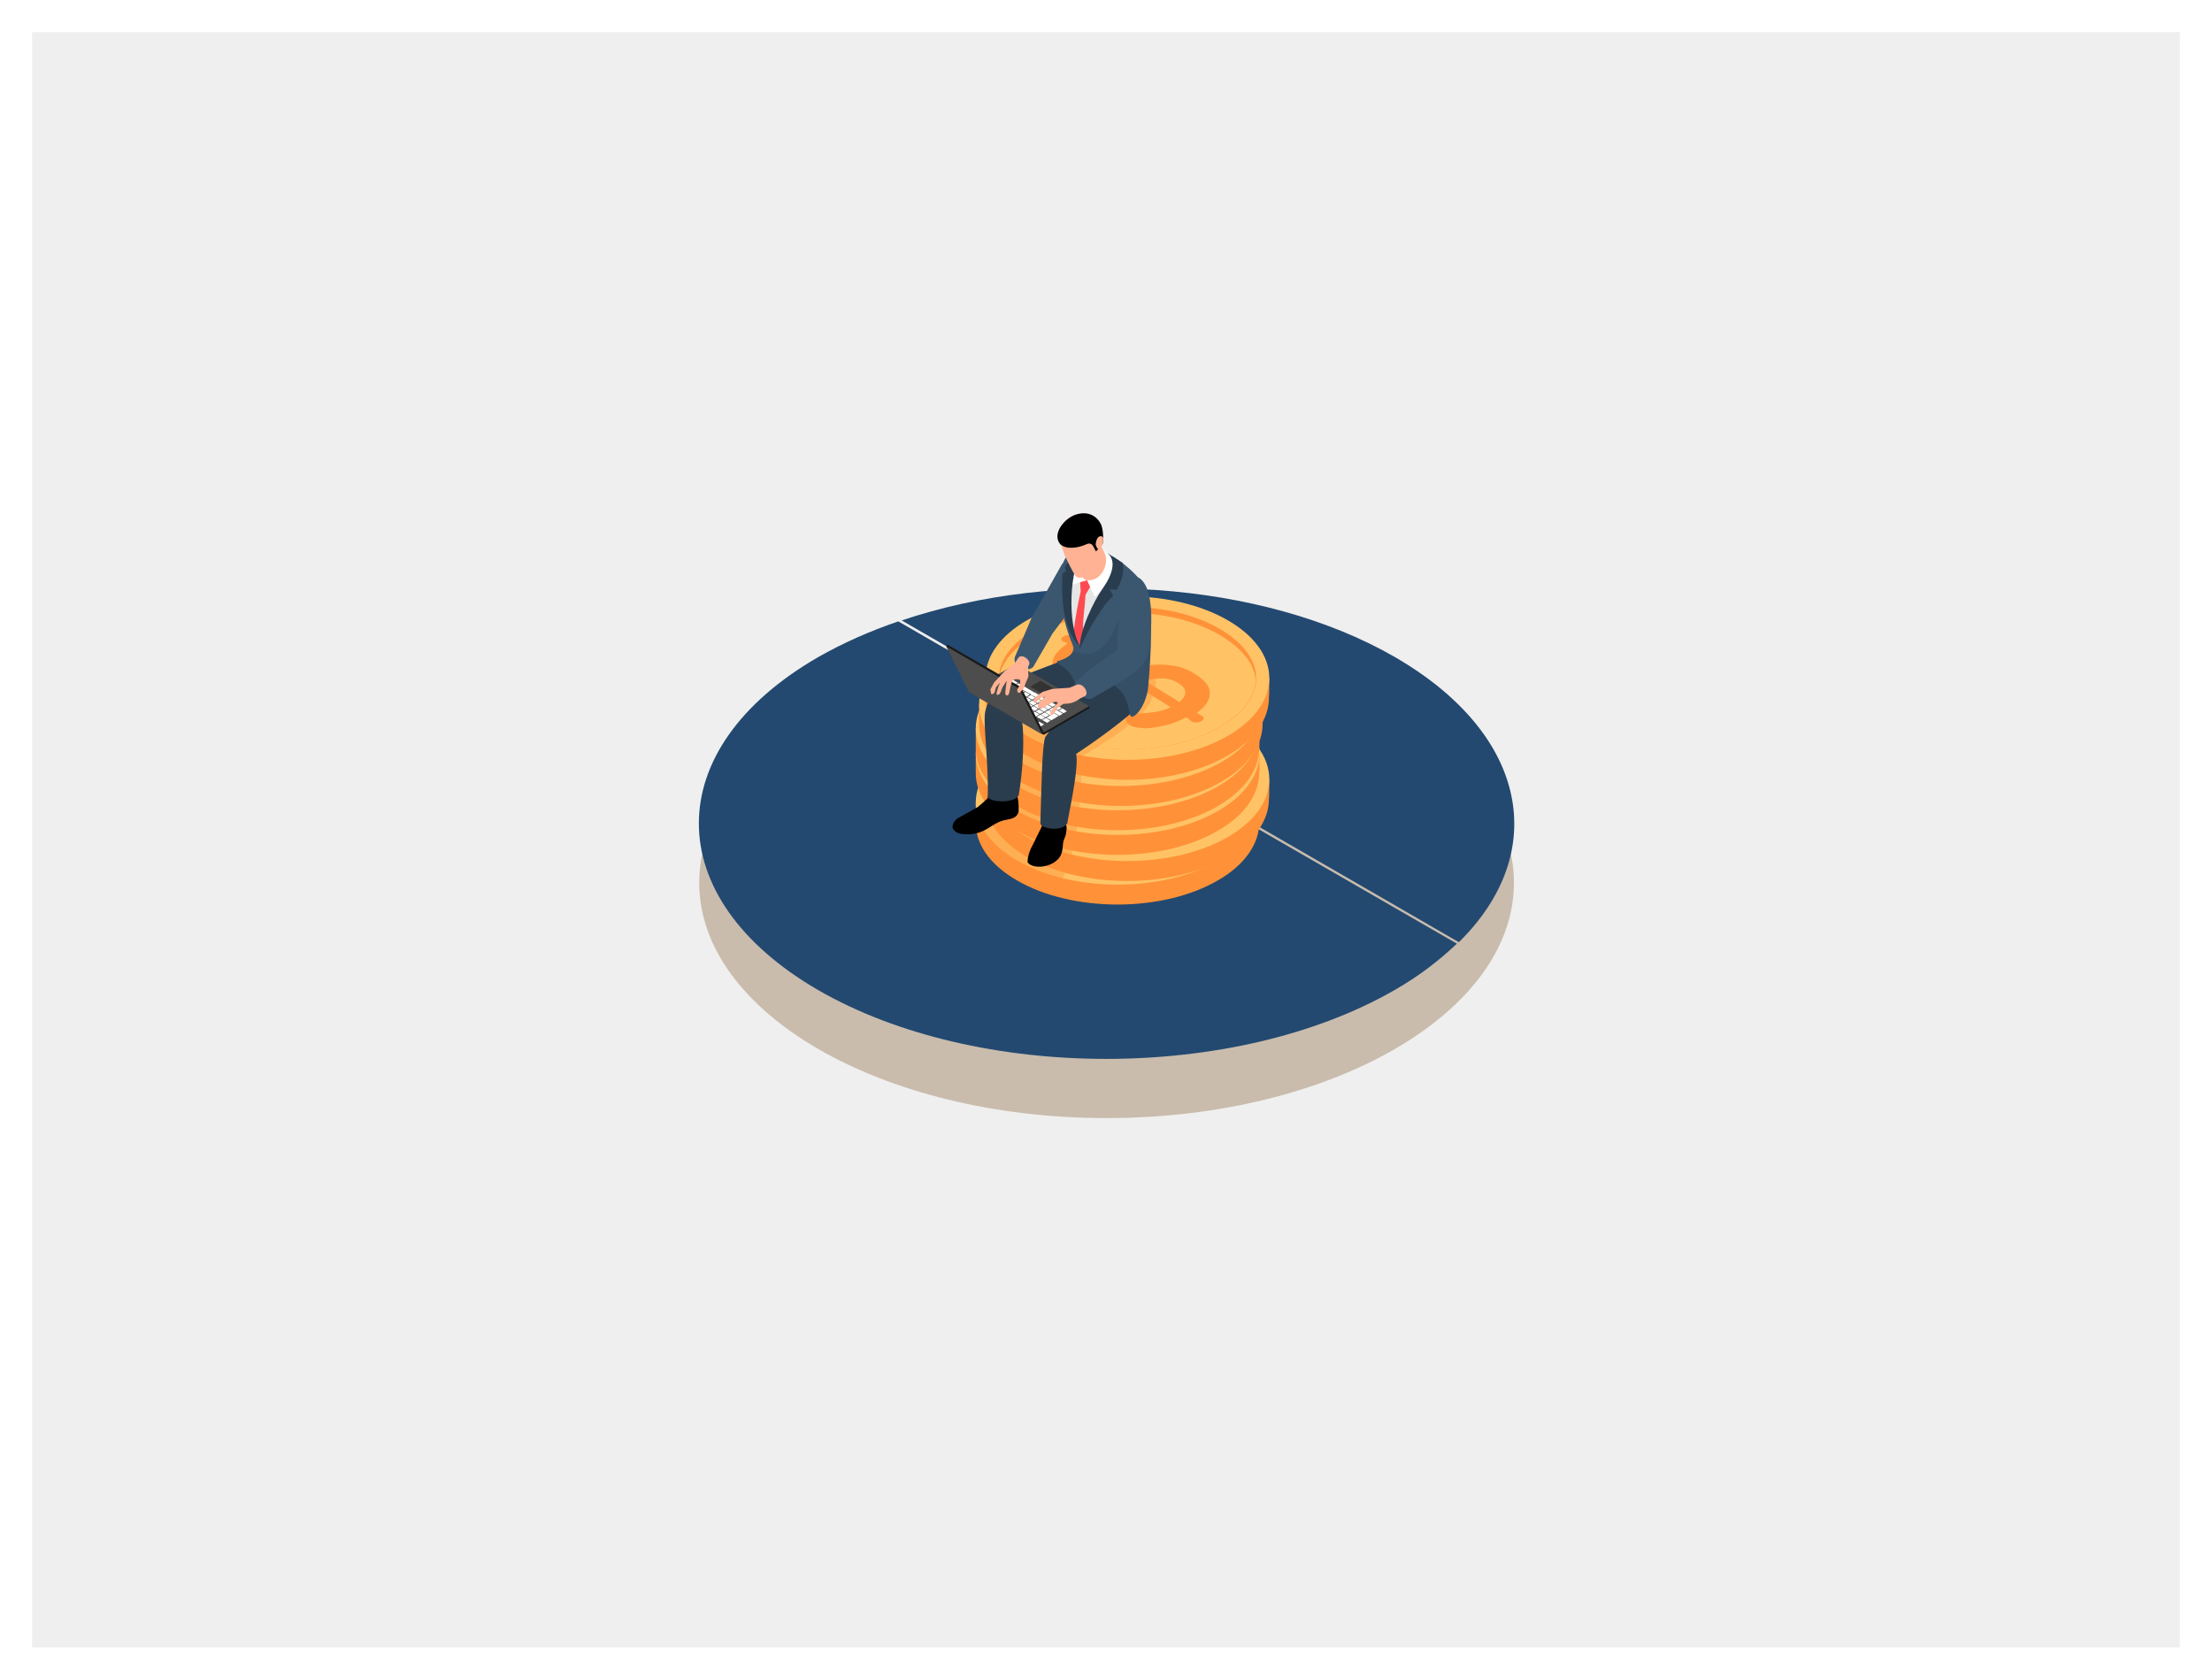 <svg width="690" height="524" viewBox="0 0 690 524" fill="none" xmlns="http://www.w3.org/2000/svg">
<g filter="url(#filter0_d)">
<rect x="10" y="10" width="670" height="504" fill="#EFEFEF"/>
</g>
<path d="M345.182 348.817C415.36 348.817 472.251 315.951 472.251 275.41C472.251 234.868 415.36 202.002 345.182 202.002C275.004 202.002 218.113 234.868 218.113 275.41C218.113 315.951 275.004 348.817 345.182 348.817Z" fill="#C9BCAD"/>
<path d="M280.216 193.862C271.322 196.877 262.881 200.645 255.194 205.017C205.602 233.656 205.602 280.082 255.194 308.872C304.785 337.512 385.277 337.512 435.02 308.872C442.707 304.501 449.038 299.527 454.464 294.402L280.216 193.862Z" fill="#234970"/>
<path d="M455.067 293.95C483.556 265.913 476.773 229.134 435.17 205.017C393.417 180.899 329.958 177.131 281.27 193.561L455.067 293.95Z" fill="#234970"/>
<path d="M392.908 250.452H304.371V256.393C304.254 263.034 308.565 269.674 317.302 274.683C334.544 284.702 362.619 284.702 379.861 274.683C388.598 269.674 392.908 262.917 392.792 256.393C392.908 256.393 392.908 250.452 392.908 250.452Z" fill="#FF9238"/>
<path d="M348.64 275.965C373.089 275.965 392.909 264.542 392.909 250.452C392.909 236.362 373.089 224.939 348.64 224.939C324.191 224.939 304.371 236.362 304.371 250.452C304.371 264.542 324.191 275.965 348.64 275.965Z" fill="#FFC366"/>
<path d="M388.831 250.452C388.831 250.802 388.831 251.151 388.831 251.384C388.365 256.51 384.637 261.519 377.997 265.48C370.192 270.14 359.824 272.703 348.756 272.703C337.689 272.703 327.204 270.14 319.516 265.48C312.875 261.519 309.031 256.51 308.565 251.384C308.565 251.035 308.565 250.685 308.565 250.452C308.565 244.977 312.409 239.618 319.516 235.424C327.204 230.764 337.689 228.201 348.756 228.201C359.824 228.201 370.308 230.764 377.997 235.424C384.987 239.618 388.831 244.977 388.831 250.452Z" fill="#FF9238"/>
<path d="M388.831 251.384C388.365 256.51 384.637 261.519 377.997 265.48C370.192 270.14 359.824 272.703 348.756 272.703C337.689 272.703 327.204 270.14 319.516 265.48C312.875 261.519 309.031 256.51 308.565 251.384C309.031 246.258 312.875 241.249 319.516 237.288C327.204 232.628 337.689 230.065 348.756 230.065C359.824 230.065 370.308 232.628 377.997 237.288C384.521 241.249 388.365 246.258 388.831 251.384Z" fill="#FFC366"/>
<path d="M367.046 262.684C365.299 263.616 363.551 264.315 361.687 264.898C359.823 265.364 358.192 265.713 356.562 265.946C354.931 266.179 353.533 266.179 352.251 265.946C350.97 265.83 350.038 265.597 349.455 265.131C349.106 264.898 348.873 264.665 348.64 264.432C348.407 264.199 348.29 263.849 348.174 263.5C348.174 263.15 348.174 262.917 348.29 262.568C348.407 262.335 348.64 262.102 348.989 261.869C349.455 261.636 350.038 261.519 350.97 261.519C351.785 261.519 352.834 261.519 353.999 261.403C355.164 261.286 356.445 261.17 357.843 260.937C359.241 260.704 360.639 260.238 362.153 259.539L349.921 251.967C348.29 252.433 346.543 252.782 344.795 253.132C343.048 253.481 341.3 253.714 339.553 253.831C337.806 253.947 336.058 253.714 334.311 253.365C332.563 253.015 330.816 252.316 329.185 251.268C327.554 250.219 326.505 249.287 325.923 248.239C325.34 247.19 325.224 246.142 325.34 245.093C325.573 244.045 326.039 243.113 326.971 242.181C327.787 241.249 328.835 240.433 330 239.618L328.486 238.686C328.136 238.453 328.02 238.22 328.136 237.987C328.136 237.637 328.486 237.404 328.952 237.171C329.301 236.938 329.884 236.822 330.466 236.822C331.049 236.822 331.515 236.822 331.864 237.055L333.262 237.987C334.194 237.521 335.243 236.938 336.524 236.473C337.806 236.007 338.971 235.541 340.135 235.308C341.3 234.958 342.465 234.842 343.514 234.842C344.562 234.842 345.378 234.958 346.077 235.424C346.31 235.541 346.543 235.774 346.776 236.007C347.009 236.24 347.242 236.589 347.358 236.822C347.475 237.171 347.475 237.404 347.358 237.754C347.242 238.103 347.009 238.336 346.543 238.569C346.193 238.802 345.727 238.919 345.261 239.035C344.679 239.152 344.096 239.268 343.397 239.385C342.698 239.501 341.883 239.734 340.951 239.967C340.019 240.2 339.087 240.55 338.039 241.016L348.64 247.54C350.271 247.19 352.018 246.724 353.766 246.491C355.513 246.142 357.261 246.025 359.124 246.025C360.872 246.025 362.736 246.258 364.483 246.608C366.347 247.074 368.095 247.773 369.842 248.938C372.988 250.918 374.619 252.899 374.502 255.112C374.386 257.209 373.104 259.189 370.425 261.053L372.172 262.102C372.522 262.335 372.638 262.568 372.522 262.917C372.405 263.267 372.172 263.5 371.706 263.733C371.24 263.966 370.658 264.082 370.192 264.082C369.609 264.082 369.26 263.966 368.91 263.849L367.046 262.684ZM334.078 248.122C334.777 248.588 335.592 248.938 336.408 249.054C337.223 249.287 338.039 249.287 338.971 249.287C339.786 249.287 340.718 249.171 341.65 249.054C342.582 248.938 343.514 248.705 344.562 248.472L335.126 242.647C333.728 243.579 332.913 244.511 332.563 245.559C332.214 246.375 332.68 247.307 334.078 248.122ZM364.6 252.083C362.969 251.035 361.221 250.569 359.474 250.569C357.726 250.569 355.863 250.802 353.882 251.151L364.833 257.908C366.114 256.859 366.697 255.927 366.697 254.995C366.813 253.947 366.114 253.015 364.6 252.083Z" fill="#FF9238"/>
<path d="M395.938 243.113H307.4V249.054C307.284 255.694 311.594 262.335 320.331 267.344C337.573 277.363 365.649 277.363 382.89 267.344C391.627 262.335 395.938 255.578 395.821 249.054C395.938 249.054 395.938 243.113 395.938 243.113Z" fill="#FF9238"/>
<path d="M351.669 268.625C376.118 268.625 395.938 257.203 395.938 243.113C395.938 229.022 376.118 217.6 351.669 217.6C327.22 217.6 307.4 229.022 307.4 243.113C307.4 257.203 327.22 268.625 351.669 268.625Z" fill="#FFC366"/>
<path d="M391.86 243.113C391.86 243.462 391.86 243.812 391.86 244.045C391.395 249.171 387.667 254.18 381.026 258.141C373.221 262.801 362.853 265.364 351.786 265.364C340.718 265.364 330.234 262.801 322.545 258.141C315.905 254.18 312.06 249.171 311.594 244.045C311.594 243.695 311.594 243.462 311.594 243.113C311.594 237.637 315.439 232.278 322.545 228.085C330.234 223.425 340.718 220.862 351.786 220.862C362.853 220.862 373.338 223.425 381.026 228.085C387.9 232.278 391.86 237.637 391.86 243.113Z" fill="#FF9238"/>
<path d="M391.744 244.045C391.278 249.171 387.55 254.18 380.91 258.141C373.104 262.801 362.736 265.364 351.669 265.364C340.602 265.364 330.117 262.801 322.428 258.141C315.788 254.18 311.944 249.171 311.478 244.045C311.944 238.919 315.788 233.91 322.428 229.949C330.117 225.289 340.602 222.726 351.669 222.726C362.736 222.726 373.221 225.289 380.91 229.949C387.55 233.91 391.394 238.919 391.744 244.045Z" fill="#FFC366"/>
<path d="M370.076 255.345C368.328 256.277 366.581 256.976 364.717 257.558C362.853 258.024 361.222 258.374 359.591 258.607C357.96 258.84 356.562 258.84 355.28 258.607C353.999 258.49 353.067 258.257 352.485 257.791C352.135 257.558 351.902 257.325 351.669 257.092C351.436 256.859 351.32 256.51 351.203 256.16C351.203 255.811 351.203 255.578 351.32 255.228C351.436 254.995 351.669 254.762 352.019 254.529C352.485 254.296 353.067 254.18 353.999 254.18C354.814 254.18 355.863 254.18 357.028 254.063C358.193 253.947 359.474 253.83 360.872 253.597C362.27 253.364 363.668 252.898 365.183 252.199L352.951 244.627C351.32 245.093 349.572 245.443 347.825 245.792C346.077 246.142 344.33 246.375 342.582 246.491C340.835 246.608 339.087 246.375 337.34 246.025C335.593 245.676 333.845 244.977 332.214 243.928C330.583 242.88 329.535 241.948 328.952 240.899C328.37 239.851 328.253 238.802 328.37 237.754C328.603 236.705 329.069 235.773 330.001 234.841C330.816 233.909 331.865 233.094 333.03 232.278L331.515 231.346C331.166 231.113 331.049 230.88 331.166 230.647C331.166 230.298 331.515 230.065 331.981 229.832C332.331 229.599 332.913 229.483 333.496 229.483C334.078 229.483 334.544 229.483 334.894 229.716L336.291 230.647C337.223 230.182 338.272 229.599 339.553 229.133C340.835 228.667 342 228.201 343.165 227.968C344.33 227.619 345.495 227.502 346.543 227.502C347.592 227.502 348.407 227.619 349.106 228.085C349.339 228.201 349.572 228.434 349.805 228.667C350.038 228.9 350.271 229.25 350.388 229.483C350.504 229.832 350.504 230.065 350.388 230.414C350.271 230.764 350.038 230.997 349.572 231.23C349.223 231.463 348.757 231.579 348.291 231.696C347.708 231.812 347.126 231.929 346.427 232.045C345.728 232.162 344.912 232.395 343.98 232.628C343.048 232.861 342.116 233.21 341.068 233.676L351.669 240.2C353.3 239.851 355.047 239.385 356.795 239.152C358.542 238.802 360.29 238.686 362.154 238.686C363.901 238.686 365.765 238.919 367.513 239.268C369.377 239.734 371.124 240.433 372.871 241.598C376.017 243.579 377.648 245.559 377.531 247.773C377.415 249.869 376.133 251.85 373.454 253.714L375.201 254.762C375.551 254.995 375.667 255.228 375.551 255.578C375.434 255.927 375.201 256.16 374.735 256.393C374.269 256.626 373.687 256.743 373.221 256.743C372.638 256.743 372.289 256.626 371.939 256.51L370.076 255.345ZM337.107 240.783C337.806 241.249 338.621 241.598 339.437 241.715C340.252 241.948 341.068 241.948 342 241.948C342.815 241.948 343.747 241.831 344.679 241.715C345.611 241.598 346.543 241.365 347.592 241.132L338.155 235.307C336.757 236.239 335.942 237.171 335.593 238.22C335.127 239.035 335.709 239.967 337.107 240.783ZM367.629 244.744C365.998 243.695 364.251 243.229 362.503 243.229C360.756 243.229 358.892 243.462 356.911 243.812L367.862 250.568C369.144 249.52 369.726 248.588 369.726 247.656C369.843 246.608 369.144 245.676 367.629 244.744Z" fill="#FF9238"/>
<path d="M392.908 234.958H304.371V240.899C304.254 247.54 308.565 254.18 317.302 259.189C334.544 269.208 362.619 269.208 379.861 259.189C388.598 254.18 392.908 247.423 392.792 240.899C392.908 240.899 392.908 234.958 392.908 234.958Z" fill="#FF9238"/>
<path d="M348.64 260.471C373.089 260.471 392.909 249.048 392.909 234.958C392.909 220.868 373.089 209.445 348.64 209.445C324.191 209.445 304.371 220.868 304.371 234.958C304.371 249.048 324.191 260.471 348.64 260.471Z" fill="#FFC366"/>
<path d="M388.831 234.958C388.831 235.307 388.831 235.657 388.831 235.89C388.365 241.016 384.637 246.025 377.997 249.986C370.192 254.646 359.824 257.209 348.756 257.209C337.689 257.209 327.204 254.646 319.516 249.986C312.875 246.025 309.031 241.016 308.565 235.89C308.565 235.54 308.565 235.191 308.565 234.958C308.565 229.483 312.409 224.124 319.516 219.93C327.204 215.27 337.689 212.707 348.756 212.707C359.824 212.707 370.308 215.27 377.997 219.93C384.987 224.124 388.831 229.483 388.831 234.958Z" fill="#FF9238"/>
<path d="M388.831 235.89C388.365 241.016 384.637 246.025 377.997 249.986C370.192 254.646 359.824 257.209 348.756 257.209C337.689 257.209 327.204 254.646 319.516 249.986C312.875 246.025 309.031 241.016 308.565 235.89C309.031 230.764 312.875 225.755 319.516 221.794C327.204 217.134 337.689 214.571 348.756 214.571C359.824 214.571 370.308 217.134 377.997 221.794C384.521 225.755 388.365 230.764 388.831 235.89Z" fill="#FFC366"/>
<path d="M367.046 247.19C365.299 248.122 363.551 248.821 361.687 249.403C359.823 249.869 358.192 250.219 356.562 250.452C354.931 250.685 353.533 250.685 352.251 250.452C350.97 250.335 350.038 250.102 349.455 249.636C349.106 249.403 348.873 249.17 348.64 248.937C348.407 248.704 348.29 248.355 348.174 248.005C348.174 247.656 348.174 247.423 348.29 247.074C348.407 246.841 348.64 246.608 348.989 246.375C349.455 246.142 350.038 246.025 350.97 246.025C351.785 246.025 352.834 246.025 353.999 245.909C355.164 245.792 356.445 245.676 357.843 245.443C359.241 245.21 360.639 244.744 362.153 244.045L349.921 236.472C348.29 236.938 346.543 237.288 344.795 237.637C343.048 237.987 341.3 238.22 339.553 238.336C337.806 238.453 336.058 238.22 334.311 237.87C332.563 237.521 330.816 236.822 329.185 235.773C327.554 234.725 326.505 233.793 325.923 232.744C325.34 231.696 325.224 230.647 325.34 229.599C325.573 228.551 326.039 227.619 326.971 226.687C327.787 225.755 328.835 224.939 330 224.124L328.486 223.192C328.136 222.959 328.02 222.726 328.136 222.493C328.136 222.143 328.486 221.91 328.952 221.677C329.301 221.444 329.884 221.328 330.466 221.328C331.049 221.328 331.515 221.328 331.864 221.561L333.262 222.493C334.194 222.027 335.243 221.444 336.524 220.978C337.806 220.512 338.971 220.046 340.135 219.813C341.3 219.464 342.465 219.347 343.514 219.347C344.562 219.347 345.378 219.464 346.077 219.93C346.31 220.046 346.543 220.279 346.776 220.512C347.009 220.745 347.242 221.095 347.358 221.328C347.475 221.677 347.475 221.91 347.358 222.26C347.242 222.609 347.009 222.842 346.543 223.075C346.193 223.308 345.727 223.425 345.261 223.541C344.679 223.658 344.096 223.774 343.397 223.891C342.698 224.007 341.883 224.24 340.951 224.473C340.019 224.706 339.087 225.056 338.039 225.522L348.64 232.045C350.271 231.696 352.018 231.23 353.766 230.997C355.513 230.647 357.261 230.531 359.124 230.531C360.872 230.531 362.736 230.764 364.483 231.113C366.347 231.579 368.095 232.278 369.842 233.443C372.988 235.424 374.619 237.404 374.502 239.618C374.386 241.715 373.104 243.695 370.425 245.559L372.172 246.608C372.522 246.841 372.638 247.074 372.522 247.423C372.405 247.772 372.172 248.005 371.706 248.238C371.24 248.471 370.658 248.588 370.192 248.588C369.609 248.588 369.26 248.471 368.91 248.355L367.046 247.19ZM334.078 232.744C334.777 233.21 335.592 233.56 336.408 233.676C337.223 233.909 338.039 233.909 338.971 233.909C339.786 233.909 340.718 233.793 341.65 233.676C342.582 233.56 343.514 233.327 344.562 233.094L335.126 227.269C333.728 228.201 332.913 229.133 332.563 230.181C332.214 230.997 332.68 231.812 334.078 232.744ZM364.6 236.705C362.969 235.657 361.221 235.191 359.474 235.191C357.726 235.191 355.863 235.424 353.882 235.773L364.833 242.53C366.114 241.482 366.697 240.55 366.697 239.618C366.813 238.569 366.114 237.637 364.6 236.705Z" fill="#FF9238"/>
<path d="M392.908 227.269H304.371V233.21C304.254 239.851 308.565 246.491 317.302 251.5C334.544 261.519 362.619 261.519 379.861 251.5C388.598 246.491 392.908 239.734 392.792 233.21C392.908 233.21 392.908 227.269 392.908 227.269Z" fill="#FF9238"/>
<path d="M348.64 252.782C373.089 252.782 392.909 241.359 392.909 227.269C392.909 213.179 373.089 201.756 348.64 201.756C324.191 201.756 304.371 213.179 304.371 227.269C304.371 241.359 324.191 252.782 348.64 252.782Z" fill="#FFC366"/>
<path d="M388.831 227.269C388.831 227.619 388.831 227.968 388.831 228.201C388.365 233.327 384.637 238.336 377.997 242.297C370.192 246.957 359.824 249.52 348.756 249.52C337.689 249.52 327.204 246.957 319.516 242.297C312.875 238.336 309.031 233.327 308.565 228.201C308.565 227.852 308.565 227.502 308.565 227.269C308.565 221.794 312.409 216.435 319.516 212.241C327.204 207.581 337.689 205.018 348.756 205.018C359.824 205.018 370.308 207.581 377.997 212.241C384.987 216.435 388.831 221.794 388.831 227.269Z" fill="#FF9238"/>
<path d="M388.831 228.201C388.365 233.327 384.637 238.336 377.997 242.297C370.192 246.957 359.824 249.52 348.756 249.52C337.689 249.52 327.204 246.957 319.516 242.297C312.875 238.336 309.031 233.327 308.565 228.201C309.031 223.075 312.875 218.066 319.516 214.105C327.204 209.445 337.689 206.882 348.756 206.882C359.824 206.882 370.308 209.445 377.997 214.105C384.521 218.066 388.365 223.075 388.831 228.201Z" fill="#FFC366"/>
<path d="M367.046 239.501C365.299 240.433 363.551 241.132 361.687 241.715C359.823 242.181 358.192 242.53 356.562 242.763C354.931 242.996 353.533 242.996 352.251 242.763C350.97 242.647 350.038 242.414 349.455 241.948C349.106 241.715 348.873 241.482 348.64 241.249C348.407 241.016 348.29 240.666 348.174 240.317C348.174 239.967 348.174 239.734 348.29 239.385C348.407 239.152 348.64 238.919 348.989 238.686C349.455 238.453 350.038 238.336 350.97 238.336C351.785 238.336 352.834 238.336 353.999 238.22C355.164 238.103 356.445 237.987 357.843 237.754C359.241 237.521 360.639 237.055 362.153 236.356L349.921 228.784C348.29 229.25 346.543 229.599 344.795 229.949C343.048 230.298 341.3 230.531 339.553 230.648C337.806 230.764 336.058 230.531 334.311 230.182C332.563 229.832 330.816 229.133 329.185 228.085C327.554 227.036 326.505 226.104 325.923 225.056C325.34 224.007 325.224 222.959 325.34 221.91C325.573 220.862 326.039 219.93 326.971 218.998C327.787 218.066 328.835 217.25 330 216.435L328.486 215.503C328.136 215.27 328.02 215.037 328.136 214.804C328.136 214.454 328.486 214.221 328.952 213.989C329.301 213.756 329.884 213.639 330.466 213.639C331.049 213.639 331.515 213.639 331.864 213.872L333.262 214.804C334.194 214.338 335.243 213.756 336.524 213.29C337.806 212.824 338.971 212.358 340.135 212.125C341.3 211.775 342.465 211.659 343.514 211.659C344.562 211.659 345.378 211.775 346.077 212.241C346.31 212.358 346.543 212.591 346.776 212.824C347.009 213.057 347.242 213.406 347.358 213.639C347.475 213.989 347.475 214.221 347.358 214.571C347.242 214.92 347.009 215.153 346.543 215.386C346.193 215.619 345.727 215.736 345.261 215.852C344.679 215.969 344.096 216.085 343.397 216.202C342.698 216.318 341.883 216.551 340.951 216.784C340.019 217.017 339.087 217.367 338.039 217.833L348.64 224.357C350.271 224.007 352.018 223.541 353.766 223.308C355.513 222.959 357.261 222.842 359.124 222.842C360.872 222.842 362.736 223.075 364.483 223.425C366.347 223.891 368.095 224.59 369.842 225.755C372.988 227.735 374.619 229.716 374.502 231.929C374.386 234.026 373.104 236.006 370.425 237.87L372.172 238.919C372.522 239.152 372.638 239.385 372.522 239.734C372.405 240.084 372.172 240.317 371.706 240.55C371.24 240.783 370.658 240.899 370.192 240.899C369.609 240.899 369.26 240.783 368.91 240.666L367.046 239.501ZM334.078 224.939C334.777 225.405 335.592 225.755 336.408 225.871C337.223 226.104 338.039 226.104 338.971 226.104C339.786 226.104 340.718 225.988 341.65 225.871C342.582 225.755 343.514 225.522 344.562 225.289L335.126 219.464C333.728 220.396 332.913 221.328 332.563 222.376C332.214 223.192 332.68 224.124 334.078 224.939ZM364.6 228.9C362.969 227.852 361.221 227.386 359.474 227.386C357.726 227.386 355.863 227.619 353.882 227.968L364.833 234.725C366.114 233.676 366.697 232.744 366.697 231.813C366.813 230.764 366.114 229.832 364.6 228.9Z" fill="#FF9238"/>
<path d="M393.957 219.697H305.42V225.638C305.303 232.279 309.614 238.919 318.351 243.928C335.592 253.947 363.668 253.947 380.91 243.928C389.647 238.919 393.957 232.162 393.841 225.638C393.957 225.638 393.957 219.697 393.957 219.697Z" fill="#FF9238"/>
<path d="M349.688 245.21C374.137 245.21 393.957 233.787 393.957 219.697C393.957 205.607 374.137 194.184 349.688 194.184C325.239 194.184 305.419 205.607 305.419 219.697C305.419 233.787 325.239 245.21 349.688 245.21Z" fill="#FFC366"/>
<path d="M389.88 219.697C389.88 220.046 389.88 220.396 389.88 220.629C389.414 225.755 385.686 230.764 379.046 234.725C371.241 239.385 360.872 241.948 349.805 241.948C338.738 241.948 328.253 239.385 320.564 234.725C313.924 230.764 310.08 225.755 309.614 220.629C309.614 220.279 309.614 219.93 309.614 219.697C309.614 214.222 313.458 208.863 320.564 204.669C328.253 200.009 338.738 197.446 349.805 197.446C360.872 197.446 371.357 200.009 379.046 204.669C386.036 208.746 389.88 214.105 389.88 219.697Z" fill="#FF9238"/>
<path d="M389.88 220.629C389.414 225.755 385.686 230.764 379.046 234.725C371.241 239.385 360.872 241.948 349.805 241.948C338.738 241.948 328.253 239.385 320.564 234.725C313.924 230.764 310.08 225.755 309.614 220.629C310.08 215.503 313.924 210.494 320.564 206.533C328.253 201.873 338.738 199.31 349.805 199.31C360.872 199.31 371.357 201.873 379.046 206.533C385.57 210.494 389.414 215.503 389.88 220.629Z" fill="#FFC366"/>
<path d="M368.095 231.929C366.348 232.861 364.6 233.56 362.736 234.142C360.872 234.608 359.241 234.958 357.61 235.191C355.979 235.424 354.581 235.424 353.3 235.191C352.019 235.074 351.087 234.841 350.504 234.375C350.155 234.142 349.922 233.909 349.689 233.676C349.456 233.443 349.339 233.094 349.223 232.745C349.223 232.395 349.223 232.162 349.339 231.813C349.456 231.58 349.689 231.347 350.038 231.114C350.504 230.881 351.087 230.764 352.019 230.764C352.834 230.764 353.882 230.764 355.047 230.648C356.212 230.531 357.494 230.415 358.892 230.182C360.29 229.949 361.688 229.483 363.202 228.784L350.97 221.211C349.339 221.677 347.592 222.027 345.844 222.376C344.097 222.726 342.349 222.959 340.602 223.075C338.854 223.192 337.107 222.959 335.359 222.609C333.612 222.26 331.865 221.561 330.234 220.512C328.603 219.464 327.554 218.532 326.972 217.483C326.389 216.435 326.273 215.386 326.389 214.338C326.622 213.29 327.088 212.358 328.02 211.426C328.836 210.494 329.884 209.678 331.049 208.863L329.535 207.931C329.185 207.698 329.069 207.465 329.185 207.232C329.185 206.882 329.535 206.649 330.001 206.416C330.35 206.183 330.933 206.067 331.515 206.067C332.098 206.067 332.564 206.067 332.913 206.3L334.311 207.232C335.243 206.766 336.291 206.183 337.573 205.717C338.854 205.251 340.019 204.785 341.184 204.552C342.349 204.203 343.514 204.086 344.563 204.086C345.611 204.086 346.427 204.203 347.126 204.669C347.359 204.785 347.592 205.018 347.825 205.251C348.058 205.484 348.291 205.834 348.407 206.067C348.524 206.416 348.524 206.649 348.407 206.999C348.291 207.348 348.058 207.581 347.592 207.814C347.242 208.047 346.776 208.164 346.31 208.28C345.728 208.397 345.145 208.513 344.446 208.63C343.747 208.746 342.932 208.979 342 209.212C341.068 209.445 340.136 209.795 339.087 210.261L349.689 216.784C351.32 216.435 353.067 215.969 354.814 215.736C356.562 215.386 358.309 215.27 360.173 215.27C361.921 215.27 363.785 215.503 365.532 215.852C367.396 216.318 369.144 217.017 370.891 218.182C374.036 220.163 375.667 222.143 375.551 224.357C375.434 226.454 374.153 228.434 371.473 230.298L373.221 231.347C373.57 231.58 373.687 231.813 373.57 232.162C373.454 232.512 373.221 232.745 372.755 232.977C372.289 233.21 371.706 233.327 371.24 233.327C370.658 233.327 370.309 233.21 369.959 233.094L368.095 231.929ZM335.126 217.367C335.825 217.833 336.641 218.182 337.456 218.299C338.272 218.532 339.087 218.532 340.019 218.532C340.835 218.532 341.767 218.415 342.699 218.299C343.631 218.182 344.563 217.949 345.611 217.716L336.175 211.892C334.777 212.824 333.962 213.756 333.612 214.804C333.263 215.619 333.729 216.551 335.126 217.367ZM365.649 221.328C364.018 220.279 362.27 219.813 360.523 219.813C358.775 219.813 356.911 220.046 354.931 220.396L365.882 227.153C367.163 226.104 367.746 225.172 367.746 224.24C367.862 223.192 367.163 222.26 365.649 221.328Z" fill="#FF9238"/>
<path d="M395.938 211.542H307.4V217.483C307.284 224.124 311.594 230.764 320.331 235.773C337.573 245.792 365.649 245.792 382.89 235.773C391.627 230.764 395.938 224.007 395.821 217.483C395.938 217.483 395.938 211.542 395.938 211.542Z" fill="#FF9238"/>
<path d="M351.669 237.055C376.118 237.055 395.938 225.632 395.938 211.542C395.938 197.452 376.118 186.029 351.669 186.029C327.22 186.029 307.4 197.452 307.4 211.542C307.4 225.632 327.22 237.055 351.669 237.055Z" fill="#FFC366"/>
<path d="M391.86 211.542C391.86 211.892 391.86 212.241 391.86 212.474C391.395 217.6 387.667 222.609 381.026 226.57C373.221 231.23 362.853 233.793 351.786 233.793C340.718 233.793 330.234 231.23 322.545 226.57C315.905 222.609 312.06 217.6 311.594 212.474C311.594 212.125 311.594 211.892 311.594 211.542C311.594 206.067 315.439 200.708 322.545 196.514C330.234 191.854 340.718 189.291 351.786 189.291C362.853 189.291 373.338 191.854 381.026 196.514C387.9 200.708 391.86 206.067 391.86 211.542Z" fill="#FF9238"/>
<path d="M391.744 212.474C391.278 217.6 387.55 222.609 380.91 226.57C373.104 231.23 362.736 233.793 351.669 233.793C340.602 233.793 330.117 231.23 322.428 226.57C315.788 222.609 311.944 217.6 311.478 212.474C311.944 207.348 315.788 202.339 322.428 198.378C330.117 193.718 340.602 191.155 351.669 191.155C362.736 191.155 373.221 193.718 380.91 198.378C387.55 202.339 391.394 207.348 391.744 212.474Z" fill="#FFC366"/>
<path d="M370.076 223.774C368.328 224.706 366.581 225.405 364.717 225.988C362.853 226.454 361.222 226.803 359.591 227.036C357.96 227.269 356.562 227.269 355.28 227.036C353.999 226.92 353.067 226.687 352.485 226.221C352.135 225.988 351.902 225.755 351.669 225.522C351.436 225.289 351.32 224.939 351.203 224.59C351.203 224.24 351.203 224.007 351.32 223.658C351.436 223.425 351.669 223.192 352.019 222.959C352.485 222.726 353.067 222.609 353.999 222.609C354.814 222.609 355.863 222.609 357.028 222.493C358.193 222.376 359.474 222.26 360.872 222.027C362.27 221.794 363.668 221.328 365.183 220.629L352.951 213.056C351.32 213.522 349.572 213.872 347.825 214.221C346.077 214.571 344.33 214.804 342.582 214.92C340.835 215.037 339.087 214.804 337.34 214.454C335.593 214.105 333.845 213.406 332.214 212.357C330.583 211.309 329.535 210.377 328.952 209.329C328.37 208.28 328.253 207.232 328.37 206.183C328.603 205.135 329.069 204.203 330.001 203.271C330.816 202.339 331.865 201.523 333.03 200.708L331.399 200.009C331.049 199.776 330.933 199.543 331.049 199.31C331.049 198.96 331.399 198.727 331.865 198.494C332.214 198.261 332.797 198.145 333.379 198.145C333.962 198.145 334.428 198.145 334.777 198.378L336.175 199.31C337.107 198.844 338.155 198.261 339.437 197.795C340.718 197.329 341.883 196.863 343.048 196.63C344.213 196.281 345.378 196.164 346.427 196.164C347.475 196.164 348.291 196.281 348.99 196.747C349.223 196.863 349.456 197.096 349.689 197.329C349.922 197.562 350.155 197.912 350.271 198.145C350.388 198.494 350.388 198.727 350.271 199.077C350.155 199.426 349.922 199.659 349.456 199.892C349.106 200.125 348.64 200.242 348.174 200.358C347.592 200.475 347.009 200.591 346.31 200.708C345.611 200.824 344.796 201.057 343.864 201.29C342.932 201.523 342 201.873 340.951 202.339L351.553 208.863C353.184 208.513 354.931 208.047 356.678 207.814C358.426 207.465 360.173 207.348 362.037 207.348C363.785 207.348 365.649 207.581 367.396 207.931C369.26 208.397 371.008 209.096 372.755 210.261C375.9 212.241 377.531 214.221 377.415 216.435C377.298 218.532 376.017 220.512 373.337 222.376L375.085 223.425C375.434 223.658 375.551 223.891 375.434 224.24C375.318 224.59 375.085 224.823 374.619 225.056C374.153 225.289 373.57 225.405 373.104 225.405C372.522 225.405 372.172 225.289 371.823 225.172L370.076 223.774ZM337.107 209.212C337.806 209.678 338.621 210.028 339.437 210.144C340.252 210.377 341.068 210.377 342 210.377C342.815 210.377 343.747 210.261 344.679 210.144C345.611 210.028 346.543 209.795 347.592 209.562L338.155 203.737C336.757 204.669 335.942 205.601 335.593 206.649C335.127 207.465 335.709 208.397 337.107 209.212ZM367.629 213.173C365.998 212.124 364.251 211.658 362.503 211.658C360.756 211.658 358.892 211.891 356.911 212.241L367.862 218.998C369.144 217.949 369.726 217.017 369.726 216.085C369.843 215.153 369.144 214.105 367.629 213.173Z" fill="#FF9238"/>
<path opacity="0.4" d="M304.721 259.888C306.818 271.072 321.729 277.596 328.137 279.227C335.709 270.373 337.107 253.015 337.573 235.89C337.573 235.89 355.746 225.871 359.008 218.765C362.853 210.377 359.707 206.533 348.523 206.882L314.506 220.862L304.721 259.888Z" fill="#FF9238"/>
<path d="M333.729 190.456L328.37 197.562L322.312 208.047C320.681 209.911 315.555 208.164 316.604 204.902L321.729 192.902L331.399 175.777L334.311 182.068L333.729 190.456Z" fill="#3B5770"/>
<path d="M316.836 247.656C317.652 248.472 317.768 250.568 317.768 253.015C317.302 255.461 315.089 255.461 313.108 255.927C309.381 256.859 307.866 259.772 302.857 260.238C299.944 260.471 297.847 260.005 297.148 258.257C297.032 257.442 297.381 256.51 298.43 255.461C298.43 255.461 304.954 251.85 305.07 251.733C305.187 251.617 308.099 249.171 308.099 248.938C308.099 248.705 309.497 243.346 309.497 243.346L316.137 242.763L316.836 247.656Z" fill="black"/>
<path d="M332.214 256.277C333.029 258.374 332.68 258.84 332.447 260.471C332.214 261.286 331.864 261.752 331.631 262.917C331.398 264.432 331.631 266.762 329.651 268.392C327.321 270.606 322.312 271.188 320.564 269.091C320.448 268.043 320.914 265.713 322.079 263.733L324.991 257.791L325.224 253.364L332.097 251.966L332.214 256.277Z" fill="black"/>
<path d="M354.116 221.328C350.388 224.823 343.281 230.182 335.709 235.191C336.408 239.152 334.544 248.239 332.913 256.859C331.399 259.655 324.525 258.49 324.525 256.859C324.875 246.258 324.991 232.978 326.04 229.949C330.933 222.959 335.709 216.784 340.019 213.989L347.475 209.795L354.116 215.154V221.328Z" fill="#2A3D4F"/>
<path d="M341.3 217.251C337.572 220.745 324.874 221.561 318.816 225.056C319.515 229.017 319.282 239.501 317.768 248.122C316.254 250.918 308.099 250.219 308.099 248.472C308.448 237.87 306.468 224.823 307.4 221.677C309.147 213.756 318.7 210.96 330.583 206.416L334.078 205.601L337.689 206.649L341.3 217.251Z" fill="#2A3D4F"/>
<path d="M335.709 213.988C335.709 213.988 335.709 214.105 335.826 214.105C336.175 214.804 336.641 215.27 337.34 215.386C339.786 215.852 344.33 212.707 347.592 213.872C353.184 217.367 351.553 224.357 353.417 223.541C355.63 222.493 357.494 218.648 358.076 215.153C358.076 215.153 359.707 199.543 358.775 189.524C358.542 186.961 358.076 184.864 357.494 183.35C353.417 177.408 348.407 174.147 343.631 171.584L333.496 172.516C331.399 174.846 330.35 178.573 330.001 182.767C330.001 182.767 331.282 193.602 334.544 201.057C334.894 201.873 334.894 202.572 334.661 203.154C333.845 205.368 329.768 206.3 329.768 206.3C329.418 207.698 333.379 207.232 335.709 213.988Z" fill="#3B5770"/>
<path d="M339.553 179.738L347.125 179.039L336.99 201.407C332.912 193.602 331.514 186.029 334.776 177.292L339.553 179.738Z" fill="#E6E6E6"/>
<path d="M339.786 179.971L340.252 182.767L338.621 185.563C338.388 189.757 337.572 194.301 337.922 197.446L336.757 201.523L334.893 197.562C335.359 192.437 336.408 187.777 337.106 184.515L336.874 181.02L338.737 179.622L339.786 179.971Z" fill="#FF4A51"/>
<path d="M342.466 170.535L346.893 173.448C349.456 179.505 344.563 182.534 341.534 186.262L339.087 181.02L334.311 182.418L335.359 173.331L342.466 170.535Z" fill="white"/>
<path d="M345.145 172.399C348.407 174.496 347.126 179.156 343.98 183.583C341.184 187.544 336.757 196.398 336.757 202.572C339.437 196.281 344.33 188.359 347.242 185.913L346.194 183.816L348.29 184.049C350.038 181.137 350.737 178.341 350.271 175.661L345.145 172.399Z" fill="#2A3D4F"/>
<path d="M337.806 172.166C333.728 176.826 332.68 194.534 336.99 201.873C332.68 197.446 330.816 190.34 331.398 178.923L332.563 178.108L332.097 176.943L335.476 172.05L337.806 172.166Z" fill="#2A3D4F"/>
<path d="M338.038 180.437C338.504 180.787 338.621 180.903 339.087 181.02C343.863 181.486 346.193 175.312 344.446 172.283C343.048 169.72 342.698 168.671 342.698 168.671L335.941 173.448C335.941 173.448 335.825 174.147 336.174 175.195C336.64 177.059 336.757 179.389 338.038 180.437Z" fill="#FFB294"/>
<path opacity="0.5" d="M338.505 180.904C340.718 181.37 343.747 179.389 342.349 172.166L336.408 175.312C336.99 177.059 336.757 179.855 338.505 180.904Z" fill="#FFB294"/>
<path d="M342.582 170.302C342.582 170.302 343.048 173.914 342.116 175.894C341.184 177.875 339.204 179.506 338.272 179.855C337.456 180.205 336.641 180.438 335.825 179.972C335.01 179.506 332.214 173.448 332.214 173.448C331.282 171.001 331.049 170.302 330.816 168.904C330.466 166.807 330.233 161.915 336.175 160.4C339.087 159.701 341.533 160.983 342.931 163.313C343.98 165.176 343.747 169.137 343.747 169.137L342.582 170.302Z" fill="#FFB294"/>
<path d="M343.98 169.603L341.883 172.05L341.068 170.535C340.718 169.72 339.903 169.37 339.087 169.72C337.806 170.302 335.825 171.001 333.495 170.885C331.282 170.652 330.583 169.603 330.583 169.603C328.253 166.458 331.864 161.914 335.359 160.633C339.67 159.119 342.466 161.332 343.514 163.778C344.446 166.108 343.98 169.603 343.98 169.603Z" fill="black"/>
<path d="M342.582 167.623C342.932 167.273 343.398 167.157 343.747 167.39C343.98 167.506 344.097 167.739 344.097 167.972C344.097 168.205 344.097 168.438 344.097 168.671C344.097 169.137 343.98 169.487 343.864 169.953C343.747 170.302 343.747 170.652 343.398 170.885C343.048 171.118 342.815 171.467 342.466 171.234C342.116 171.001 341.883 170.186 341.767 169.836C341.883 169.137 342 168.205 342.582 167.623Z" fill="#FFB294"/>
<path d="M302.74 216.085L325.574 229.249L339.786 220.978V220.279L316.953 207.814L302.74 216.085Z" fill="#1A1A1A"/>
<path d="M302.74 215.387L325.574 228.551L339.786 220.279L316.953 207.115L302.74 215.387Z" fill="#4D4D4D"/>
<path d="M306.118 215.969L307.516 216.784L308.681 216.086L307.167 215.27L306.118 215.969Z" fill="white"/>
<path d="M307.749 216.901L309.263 217.716L310.312 217.134L308.914 216.318L307.749 216.901Z" fill="white"/>
<path d="M309.497 217.949L310.895 218.765L312.06 218.066L310.545 217.25L309.497 217.949Z" fill="white"/>
<path d="M311.127 218.881L312.642 219.697L313.807 219.114L312.292 218.299L311.127 218.881Z" fill="white"/>
<path d="M312.875 219.93L314.389 220.745L315.437 220.046L314.039 219.231L312.875 219.93Z" fill="white"/>
<path d="M314.623 220.862L316.021 221.677L317.185 221.095L315.671 220.163L314.623 220.862Z" fill="white"/>
<path d="M316.253 221.794L317.768 222.726L318.933 222.027L317.418 221.211L316.253 221.794Z" fill="white"/>
<path d="M318.001 222.842L319.516 223.658L320.564 223.075L319.166 222.143L318.001 222.842Z" fill="white"/>
<path d="M319.749 223.774L321.146 224.706L322.311 224.007L320.797 223.192L319.749 223.774Z" fill="white"/>
<path d="M321.379 224.823L322.894 225.638L323.942 225.056L322.544 224.124L321.379 224.823Z" fill="white"/>
<path d="M323.127 225.755L324.525 226.687L325.69 225.988L324.175 225.172L323.127 225.755Z" fill="white"/>
<path d="M308.099 214.804L309.497 215.62L310.662 215.037L309.147 214.105L308.099 214.804Z" fill="white"/>
<path d="M309.729 215.736L311.244 216.668L312.409 215.969L310.894 215.154L309.729 215.736Z" fill="white"/>
<path d="M311.477 216.784L312.992 217.6L314.04 216.901L312.642 216.085L311.477 216.784Z" fill="white"/>
<path d="M313.225 217.716L314.623 218.532L315.788 217.949L314.273 217.134L313.225 217.716Z" fill="white"/>
<path d="M314.855 218.765L316.37 219.581L317.418 218.882L316.02 218.066L314.855 218.765Z" fill="white"/>
<path d="M316.603 219.697L318.117 220.512L319.166 219.93L317.768 219.115L316.603 219.697Z" fill="white"/>
<path d="M318.351 220.745L319.749 221.561L320.914 220.862L319.399 220.046L318.351 220.745Z" fill="white"/>
<path d="M319.981 221.677L321.496 222.493L322.544 221.91L321.146 220.978L319.981 221.677Z" fill="white"/>
<path d="M321.729 222.609L323.126 223.541L324.291 222.842L322.777 222.027L321.729 222.609Z" fill="white"/>
<path d="M323.359 223.658L324.874 224.473L326.039 223.891L324.524 222.959L323.359 223.658Z" fill="white"/>
<path d="M325.107 224.59L326.621 225.522L327.67 224.823L326.272 224.007L325.107 224.59Z" fill="white"/>
<path d="M309.38 213.989L310.778 214.921L311.943 214.222L310.428 213.406L309.38 213.989Z" fill="white"/>
<path d="M311.011 215.037L312.526 215.852L313.691 215.27L312.176 214.338L311.011 215.037Z" fill="white"/>
<path d="M312.759 215.969L314.273 216.901L315.322 216.202L313.924 215.386L312.759 215.969Z" fill="white"/>
<path d="M314.506 217.017L315.904 217.833L317.069 217.25L315.555 216.318L314.506 217.017Z" fill="white"/>
<path d="M316.137 217.95L317.652 218.882L318.7 218.183L317.302 217.367L316.137 217.95Z" fill="white"/>
<path d="M317.884 218.998L319.399 219.813L320.447 219.114L319.049 218.299L317.884 218.998Z" fill="white"/>
<path d="M319.632 219.93L321.03 220.745L322.195 220.163L320.68 219.347L319.632 219.93Z" fill="white"/>
<path d="M321.263 220.978L322.777 221.794L323.826 221.095L322.428 220.279L321.263 220.978Z" fill="white"/>
<path d="M323.01 221.91L324.408 222.726L325.573 222.143L324.059 221.328L323.01 221.91Z" fill="white"/>
<path d="M324.641 222.959L326.156 223.774L327.321 223.075L325.806 222.26L324.641 222.959Z" fill="white"/>
<path d="M310.661 213.29L312.059 214.105L313.224 213.523L311.71 212.707L310.661 213.29Z" fill="white"/>
<path d="M312.292 214.338L313.806 215.153L314.971 214.455L313.457 213.639L312.292 214.338Z" fill="white"/>
<path d="M314.04 215.27L315.554 216.086L316.602 215.503L315.205 214.571L314.04 215.27Z" fill="white"/>
<path d="M315.787 216.202L317.185 217.134L318.35 216.435L316.836 215.62L315.787 216.202Z" fill="white"/>
<path d="M317.418 217.251L318.933 218.066L319.981 217.483L318.583 216.552L317.418 217.251Z" fill="white"/>
<path d="M319.166 218.182L320.68 219.114L321.729 218.415L320.331 217.6L319.166 218.182Z" fill="white"/>
<path d="M320.914 219.231L322.312 220.046L323.476 219.464L321.962 218.532L320.914 219.231Z" fill="white"/>
<path d="M322.544 220.163L324.059 221.095L325.107 220.396L323.709 219.58L322.544 220.163Z" fill="white"/>
<path d="M324.292 221.211L325.689 222.027L326.854 221.328L325.34 220.512L324.292 221.211Z" fill="white"/>
<path d="M326.388 223.891L327.67 223.192L325.922 222.143L327.087 221.561L328.835 222.493L329.184 222.726L330.233 223.308L329.301 223.891L329.184 224.007L327.903 224.706L326.388 223.891Z" fill="white"/>
<path d="M314.04 213.756L313.574 213.523L311.943 212.591L312.991 211.892L314.739 212.94L315.205 213.173L316.253 213.756L315.088 214.338L314.04 213.756Z" fill="white"/>
<path d="M315.321 214.571L316.836 215.387L317.884 214.688L316.486 213.872L315.321 214.571Z" fill="white"/>
<path d="M317.068 215.503L318.466 216.318L319.631 215.736L318.117 214.921L317.068 215.503Z" fill="white"/>
<path d="M318.7 216.552L320.214 217.367L321.263 216.668L319.865 215.853L318.7 216.552Z" fill="white"/>
<path d="M320.447 217.484L321.961 218.299L323.01 217.717L321.612 216.785L320.447 217.484Z" fill="white"/>
<path d="M322.195 218.415L323.593 219.347L324.758 218.648L323.243 217.833L322.195 218.415Z" fill="white"/>
<path d="M323.826 219.464L325.34 220.279L326.389 219.697L324.991 218.765L323.826 219.464Z" fill="white"/>
<path d="M325.573 220.396L326.971 221.328L328.136 220.629L326.622 219.813L325.573 220.396Z" fill="white"/>
<path d="M328.719 222.26L328.486 222.143L327.205 221.444L328.37 220.745L329.535 221.444L329.884 221.677L331.515 222.609L330.467 223.308L328.719 222.26Z" fill="white"/>
<path d="M313.225 211.775L314.623 212.707L315.788 212.008L314.273 211.193L313.225 211.775Z" fill="white"/>
<path d="M314.855 212.824L316.37 213.639L317.535 213.057L316.02 212.125L314.855 212.824Z" fill="white"/>
<path d="M316.603 213.755L318.117 214.687L319.166 213.988L317.768 213.173L316.603 213.755Z" fill="white"/>
<path d="M325.806 219.114L325.107 218.765L324.874 218.532L323.476 217.716L323.243 217.6L321.729 216.785L321.496 216.552L319.982 215.736L318.351 214.804L319.399 214.105L321.147 215.154L322.544 215.969L322.894 216.086L324.292 216.901L324.525 217.134L326.039 217.949L326.272 218.066L326.971 218.532L327.67 218.881L326.622 219.58L325.806 219.114Z" fill="white"/>
<path d="M326.854 219.697L328.252 220.512L329.417 219.93L327.902 218.998L326.854 219.697Z" fill="white"/>
<path d="M328.486 220.629L330 221.561L331.165 220.862L329.651 220.046L328.486 220.629Z" fill="white"/>
<path d="M330.233 221.677L331.747 222.493L332.796 221.91L331.398 220.978L330.233 221.677Z" fill="white"/>
<path d="M321.38 214.221L327.554 217.833L330.7 215.969L324.525 212.358L321.38 214.221Z" fill="#333333"/>
<path d="M295.634 201.174L318.468 214.338L325.574 228.551L302.741 215.387L295.168 201.64L295.634 201.174Z" fill="#1A1A1A"/>
<path d="M295.168 201.64L318.001 214.921L325.108 229.133L302.274 215.969L295.168 201.64Z" fill="#4D4D4D"/>
<path opacity="0.3" d="M335.709 213.989L337.224 215.387C339.67 215.853 344.213 212.707 347.475 213.872C353.067 217.367 351.436 224.357 353.3 223.541C355.514 222.493 357.377 218.648 357.96 215.154C357.96 215.154 359.591 199.543 358.659 189.524L358.309 188.243L349.572 189.408C348.64 197.912 343.048 205.135 337.806 203.853L334.661 203.271C333.845 205.484 329.768 206.416 329.768 206.416C329.418 207.698 333.379 207.232 335.709 213.989Z" fill="#2A3D4F"/>
<path d="M358.309 202.688C357.843 205.717 355.979 208.397 353.416 210.028C349.922 212.591 345.611 214.921 340.718 217.833C338.155 219.231 334.311 213.989 335.592 212.707C339.087 209.445 343.398 206.183 348.407 202.921L349.106 190.456C349.805 184.864 349.805 178.807 355.164 180.205C360.29 183.117 359.358 196.98 358.309 202.688Z" fill="#3B5770"/>
<path d="M338.505 217.134L336.874 217.949C335.01 219.347 333.379 219.58 331.748 219.58L330.001 220.745L328.719 222.609C327.787 223.774 327.438 222.959 327.787 222.143L328.486 220.978L330.001 219.231L329.418 218.881L328.137 219.231L326.389 220.163L325.923 220.629C325.69 220.862 325.224 220.978 324.875 220.862H324.758L324.525 220.978C324.292 221.095 323.943 220.978 323.826 220.745C323.71 220.512 323.71 220.163 323.826 219.813L324.642 218.532L326.04 217.367L324.875 217.6L323.943 218.299L323.361 218.998C322.662 219.697 322.312 219.114 322.545 218.299L323.244 217.25L325.224 215.852L328.253 214.921L333.612 214.571L335.593 213.756C337.573 212.591 339.903 216.085 338.505 217.134Z" fill="#FFB294"/>
<path d="M321.031 207.348L320.681 208.047L320.798 211.076L319.866 213.29L319.4 214.688L318.235 215.969C317.652 216.551 317.07 215.736 317.419 214.921L318.235 213.523V212.125C317.419 211.775 316.604 211.775 315.788 212.358C315.788 212.358 315.206 214.105 315.206 214.222C315.206 214.338 314.856 215.969 314.856 215.969C314.623 217.367 313.575 217.25 313.575 216.085L313.808 213.989L314.041 212.358L312.759 214.338L312.061 216.085C311.595 217.017 310.663 217.017 310.896 216.085L311.362 214.455L311.944 212.94L310.663 214.455L310.313 215.736C310.197 216.085 309.964 216.551 309.498 216.551C309.148 216.551 308.915 216.202 309.148 215.852C308.915 215.736 308.915 215.27 309.032 214.921L310.08 212.94L313.458 209.329L316.72 206.649L317.652 205.251C318.701 203.737 321.613 205.95 321.031 207.348Z" fill="#FFB294"/>
<defs>
<filter id="filter0_d" x="0" y="0" width="690" height="524" filterUnits="userSpaceOnUse" color-interpolation-filters="sRGB">
<feFlood flood-opacity="0" result="BackgroundImageFix"/>
<feColorMatrix in="SourceAlpha" type="matrix" values="0 0 0 0 0 0 0 0 0 0 0 0 0 0 0 0 0 0 127 0"/>
<feOffset/>
<feGaussianBlur stdDeviation="5"/>
<feColorMatrix type="matrix" values="0 0 0 0 0 0 0 0 0 0 0 0 0 0 0 0 0 0 0.02 0"/>
<feBlend mode="normal" in2="BackgroundImageFix" result="effect1_dropShadow"/>
<feBlend mode="normal" in="SourceGraphic" in2="effect1_dropShadow" result="shape"/>
</filter>
</defs>
</svg>
